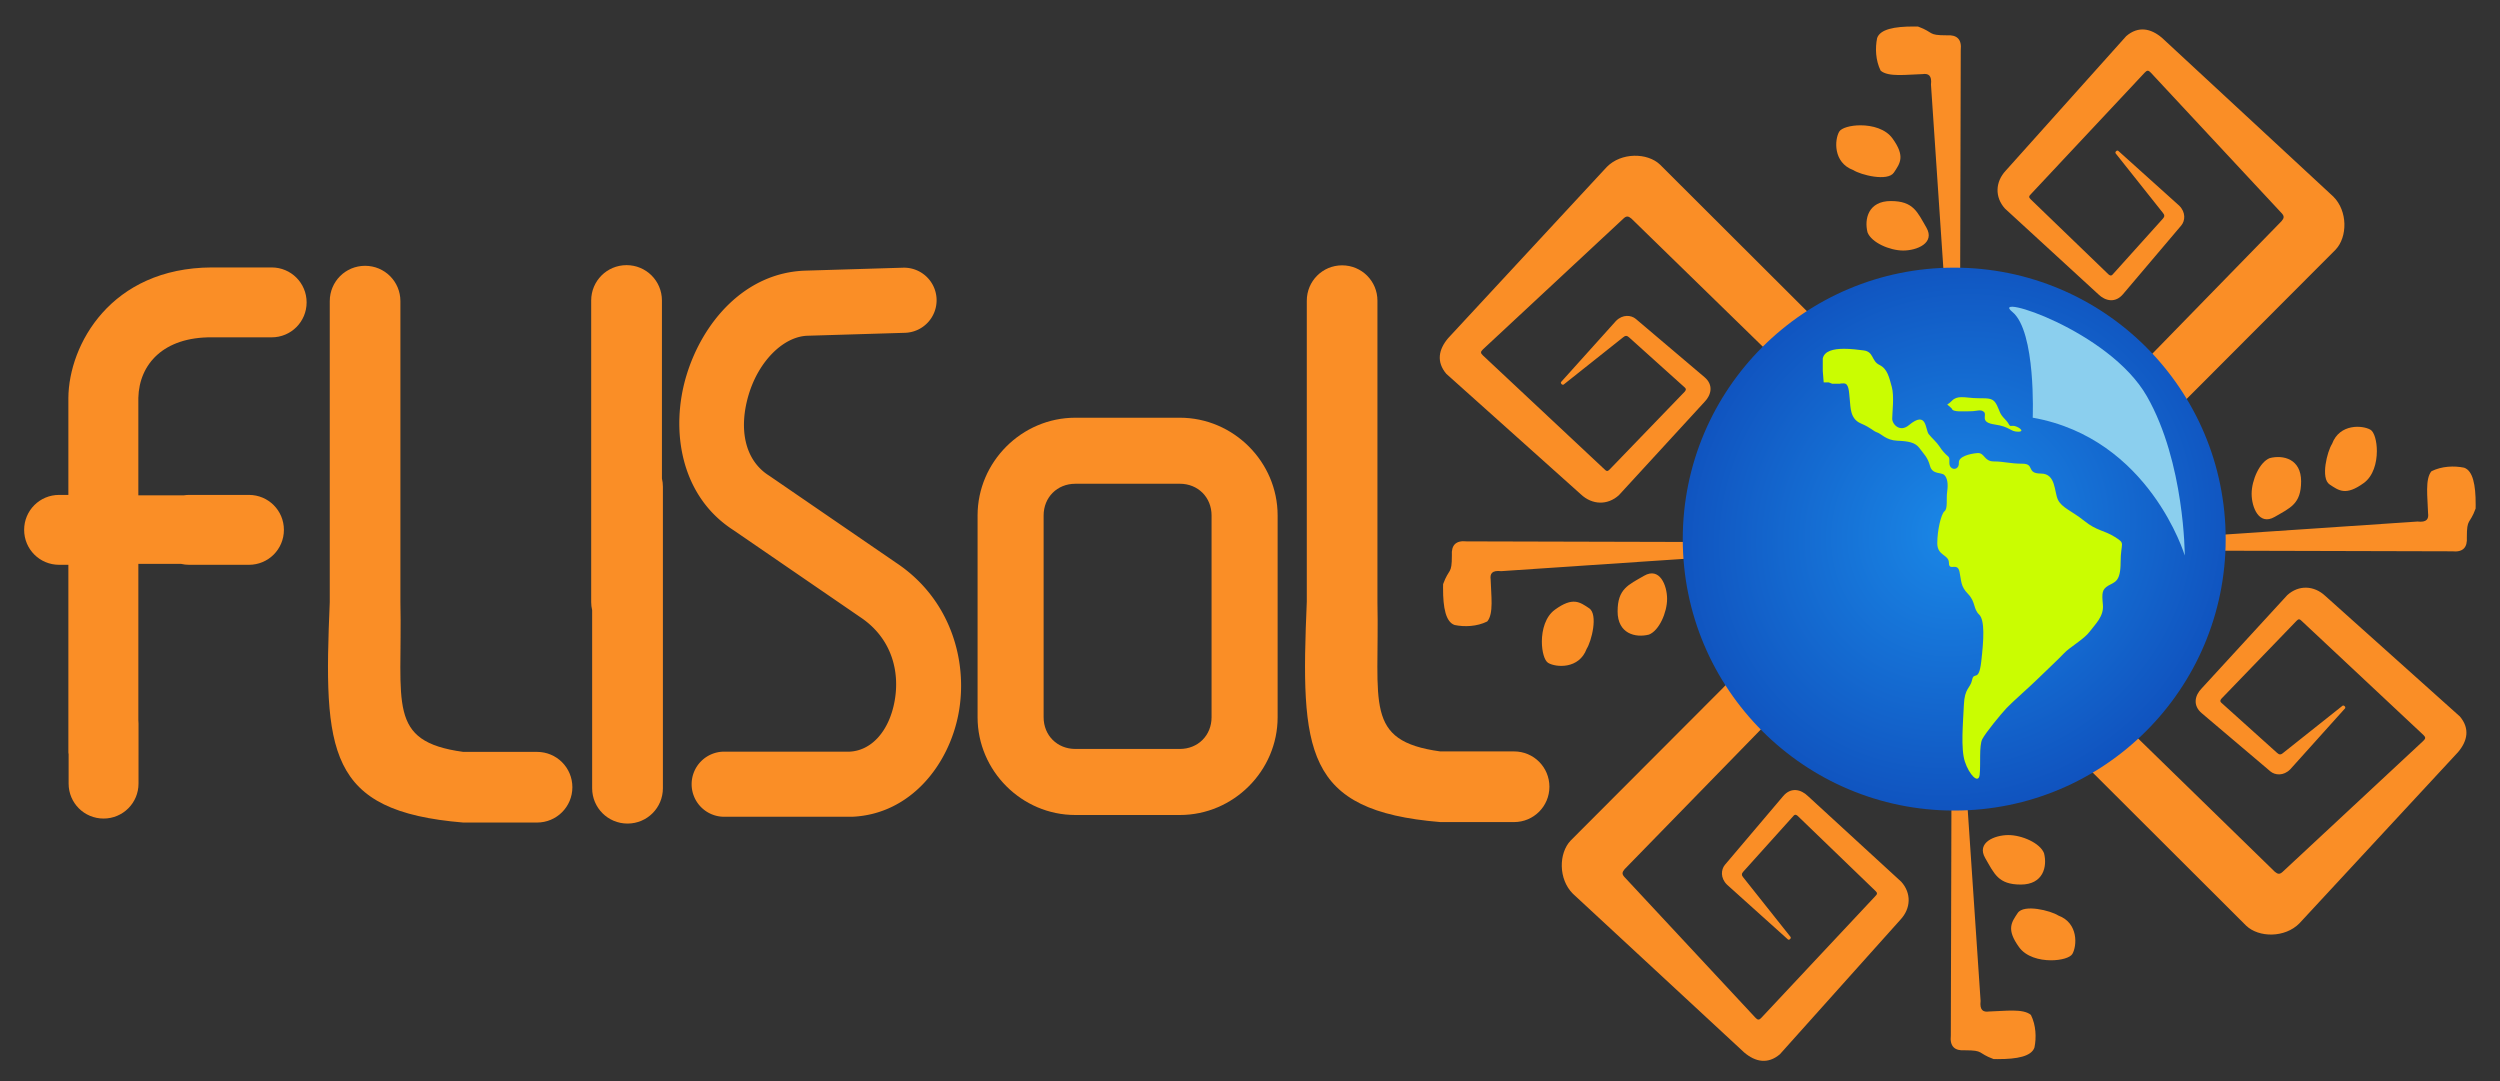 <?xml version="1.0" encoding="UTF-8" standalone="no"?>
<!-- Created with Inkscape (http://www.inkscape.org/) -->

<svg
   width="252mm"
   height="109mm"
   viewBox="0 0 252 109"
   version="1.1"
   id="svg5"
   inkscape:version="1.1.1 (3bf5ae0d25, 2021-09-20)"
   sodipodi:docname="Logo_FLISoL.svg"
   xmlns:inkscape="http://www.inkscape.org/namespaces/inkscape"
   xmlns:sodipodi="http://sodipodi.sourceforge.net/DTD/sodipodi-0.dtd"
   xmlns:xlink="http://www.w3.org/1999/xlink"
   xmlns="http://www.w3.org/2000/svg"
   xmlns:svg="http://www.w3.org/2000/svg">
  <rect x="0" y="0" width="252" height="109" fill="#333333" stroke="none"/>
  <sodipodi:namedview
     id="namedview7"
     pagecolor="#ffffff"
     bordercolor="#666666"
     borderopacity="1.0"
     inkscape:pageshadow="2"
     inkscape:pageopacity="0.0"
     inkscape:pagecheckerboard="0"
     inkscape:document-units="mm"
     showgrid="false"
     inkscape:zoom="0.60501038"
     inkscape:cx="1237.1689"
     inkscape:cy="407.43103"
     inkscape:window-width="1366"
     inkscape:window-height="739"
     inkscape:window-x="0"
     inkscape:window-y="0"
     inkscape:window-maximized="1"
     inkscape:current-layer="layer1" />
  <defs
     id="defs2">
    <linearGradient
       inkscape:collect="always"
       id="linearGradient1027">
      <stop
         style="stop-color:#1a88e7;stop-opacity:1;"
         offset="0"
         id="stop1023" />
      <stop
         style="stop-color:#000080;stop-opacity:1"
         offset="1"
         id="stop1025" />
    </linearGradient>
    <radialGradient
       inkscape:collect="always"
       xlink:href="#linearGradient1027"
       id="radialGradient1029"
       cx="195.025"
       cy="68.065"
       fx="195.025"
       fy="68.065"
       r="27.363"
       gradientUnits="userSpaceOnUse"
       gradientTransform="matrix(1.985,-1.902,1.796,1.874,-312.123,296.933)" />
  </defs>
  <g
     inkscape:label="Capa 1"
     inkscape:groupmode="layer"
     id="layer1">
    <g
       id="g37974"
       transform="translate(-20.108,-11.642)">
      <path
         id="rect1260-5-6"
         style="opacity:1;fill:#fa8e26;fill-opacity:1;stroke:none;stroke-width:0.278;stroke-linecap:square;stroke-miterlimit:4;stroke-dasharray:none"
         d="M 60.469,72.335 V 41.996 c 0,-1.973 -1.588,-3.561 -3.561,-3.561 -1.972,0 -3.56,1.588 -3.56,3.561 v 30.338 c -0.634,15.108 -0.29,21.08 13.455,22.22 h 7.44 c 1.972,0 3.561,-1.588 3.561,-3.561 0,-1.973 -1.588,-3.561 -3.561,-3.561 H 66.804 C 59.059,86.376 60.69,82.604 60.469,72.335 Z"
         sodipodi:nodetypes="csssccssscc" />
      <path
         id="rect1260-5-6-2"
         style="fill:#fa8e26;fill-opacity:1;stroke:none;stroke-width:0.278;stroke-linecap:square;stroke-miterlimit:4;stroke-dasharray:none"
         d="M 158.954,72.287 V 41.949 c 0,-1.973 -1.588,-3.561 -3.561,-3.561 -1.972,0 -3.56,1.588 -3.56,3.561 v 30.338 c -0.634,15.108 -0.29,21.08 13.455,22.22 h 7.44 c 1.972,0 3.561,-1.588 3.561,-3.561 0,-1.973 -1.588,-3.561 -3.561,-3.561 h -7.44 c -7.745,-1.058 -6.114,-4.83 -6.335,-15.099 z"
         sodipodi:nodetypes="csssccssscc" />
      <path
         id="rect900-7"
         style="fill:#fa8e26;fill-opacity:1;stroke:none;stroke-width:0.297;stroke-linecap:square;stroke-miterlimit:4;stroke-dasharray:none"
         d="m 41.446,45.645 h 6.047 c 1.952,0 3.522,-1.571 3.522,-3.522 0,-1.952 -1.571,-3.523 -3.522,-3.523 h -6.047 C 31.285,38.644 27.039,46.386 27,51.756 v 9.773 h -0.935 c -1.952,0 -3.523,1.571 -3.523,3.523 0,1.952 1.571,3.522 3.523,3.522 h 0.935 v 18.919 c 0,0.063 0.009,0.124 0.025,0.182 v 2.955 c 0,1.952 1.571,3.522 3.523,3.522 1.952,0 3.523,-1.571 3.523,-3.522 V 84.584 c 0,-0.116 -0.006,-0.231 -0.017,-0.345 V 68.482 h 4.31 c 0.255,0.058 0.52,0.092 0.793,0.092 h 6.047 c 1.952,0 3.522,-1.571 3.522,-3.522 0,-1.952 -1.571,-3.523 -3.522,-3.523 h -6.047 c -0.176,0 -0.348,0.017 -0.517,0.041 h -4.587 v -9.815 c 0.084,-3.435 2.564,-6.144 7.392,-6.111 z"
         sodipodi:nodetypes="cssscccssscscsssscccssssscccc" />
      <path
         id="rect1260-5-3"
         style="fill:#fa8e26;fill-opacity:1;stroke:none;stroke-width:1.051;stroke-linecap:square;stroke-miterlimit:4;stroke-dasharray:none"
         d="m 314.209,144.785 c -7.455,0 -13.457,6.002 -13.457,13.457 V 272.904 c 0,1.077 0.128,2.122 0.365,3.125 v 67.711 c 0,7.455 6.002,13.459 13.457,13.459 7.455,0 13.457,-6.003 13.457,-13.459 V 229.078 c 0,-1.077 -0.128,-2.122 -0.365,-3.125 v -67.711 c 0,-7.455 -6.002,-13.457 -13.457,-13.457 z"
         transform="scale(0.265)" />
      <path
         style="color:#000000;fill:#fa8e26;fill-opacity:1;stroke:none;stroke-linecap:round;-inkscape-stroke:none"
         d="m 111.136,38.626 -9.803,0.295 c -6.155,0.176 -10.417,5.225 -12.033,10.574 -1.616,5.349 -0.691,12.089 4.736,15.584 l 12.754,8.75 0.021,0.014 c 3.161,2.096 4.025,5.451 3.473,8.475 -0.551,3.016 -2.317,4.981 -4.529,5.09 H 93.107 a 3.283,3.283 0 0 0 -3.283,3.283 3.283,3.283 0 0 0 3.283,3.281 h 12.855 l 0.074,-0.002 c 5.836,-0.264 9.746,-5.225 10.705,-10.473 0.959,-5.247 -0.835,-11.501 -6.301,-15.125 l -12.809,-8.787 -0.041,-0.025 c -2.47,-1.591 -3.026,-4.79 -2.006,-8.166 1.02,-3.376 3.511,-5.841 5.936,-5.91 h 0.002 l 9.812,-0.295 a 3.283,3.283 0 0 0 3.182,-3.381 3.283,3.283 0 0 0 -3.381,-3.182 z"
         id="path9241" />
      <path
         style="color:#000000;fill:#fa8e26;fill-opacity:1;stroke:none;stroke-linecap:round;-inkscape-stroke:none"
         d="m 128.502,53.748 c -5.401,0 -9.854,4.45 -9.854,9.852 v 20.342 c 0,5.401 4.452,9.852 9.854,9.852 h 10.537 c 5.401,0 9.854,-4.45 9.854,-9.852 V 63.6 c 0,-5.401 -4.452,-9.852 -9.854,-9.852 z m 0,6.656 h 10.537 c 1.828,0 3.195,1.367 3.195,3.195 v 20.342 c 0,1.828 -1.367,3.195 -3.195,3.195 h -10.537 c -1.828,0 -3.197,-1.367 -3.197,-3.195 V 63.6 c 0,-1.828 1.369,-3.195 3.197,-3.195 z"
         id="rect9870" />
    </g>
    <g
       id="g45503"
       transform="translate(-20.108,-11.642)">
      <g
         id="g45498">
        <path
           style="fill:#fa8e26;fill-opacity:1;stroke:none;stroke-width:0.265px;stroke-linecap:butt;stroke-linejoin:miter;stroke-opacity:1"
           d="m 233.631,26.849 c -0.116,-0.105 -0.355,0.094 -0.273,0.245 l 4.759,5.99 c 0.203,0.23 0.191,0.402 0.011,0.597 l -5.053,5.616 c -0.173,0.205 -0.317,0.098 -0.435,-10e-4 l -7.844,-7.568 c -0.212,-0.203 -0.185,-0.317 0.057,-0.55 l 11.446,-12.219 c 0.233,-0.249 0.369,-0.252 0.606,8.4e-4 l 13.199,14.177 c 0.277,0.299 0.241,0.491 -0.009,0.789 l -13.515,13.864 -11.609,12.057 3.118,4.949 12.086,-12.593 15.357,-15.39 c 1.214,-1.274 1.241,-3.901 -0.23,-5.359 l -17.268,-16.001 c -1.138,-0.964 -2.387,-1.201 -3.594,-0.18 l -12.144,13.559 c -1.079,1.148 -1.121,2.689 -0.09,3.832 l 9.406,8.634 c 0.711,0.694 1.718,0.916 2.494,0 l 5.879,-6.935 c 0.38,-0.459 0.476,-1.311 -0.214,-1.992 z"
           id="path38089-7"
           sodipodi:nodetypes="ccccccccccccccccccccccccccc" />
        <path
           style="fill:#fa8e26;fill-opacity:1;stroke:none;stroke-width:0.265px;stroke-linecap:butt;stroke-linejoin:miter;stroke-opacity:1"
           d="m 177.475,50.136 c -0.105,0.116 0.094,0.355 0.245,0.273 l 5.99,-4.759 c 0.23,-0.203 0.402,-0.191 0.597,-0.011 l 5.616,5.053 c 0.205,0.173 0.098,0.317 -0.001,0.435 l -7.568,7.844 c -0.203,0.212 -0.317,0.185 -0.55,-0.056 L 169.584,47.468 c -0.249,-0.233 -0.252,-0.369 8.4e-4,-0.606 l 14.177,-13.199 c 0.299,-0.277 0.491,-0.241 0.789,0.009 l 13.864,13.515 12.057,11.609 4.949,-3.118 L 202.828,43.591 187.438,28.234 c -1.274,-1.214 -3.901,-1.241 -5.359,0.23 l -16.001,17.268 c -0.964,1.138 -1.201,2.387 -0.18,3.594 l 13.559,12.144 c 1.148,1.079 2.689,1.121 3.832,0.09 l 8.634,-9.406 c 0.694,-0.711 0.916,-1.718 0,-2.494 l -6.935,-5.879 c -0.459,-0.38 -1.311,-0.476 -1.992,0.214 z"
           id="path38089"
           sodipodi:nodetypes="ccccccccccccccccccccccccccc" />
      </g>
    </g>
    <g
       id="g45503-9"
       transform="translate(36.404,-9.764)">
      <g
         id="g45498-3"
         transform="rotate(180,188.724,65.654)">
        <path
           style="fill:#fa8e26;fill-opacity:1;stroke:none;stroke-width:0.265px;stroke-linecap:butt;stroke-linejoin:miter;stroke-opacity:1"
           d="m 233.631,26.849 c -0.116,-0.105 -0.355,0.094 -0.273,0.245 l 4.759,5.99 c 0.203,0.23 0.191,0.402 0.011,0.597 l -5.053,5.616 c -0.173,0.205 -0.317,0.098 -0.435,-10e-4 l -7.844,-7.568 c -0.212,-0.203 -0.185,-0.317 0.057,-0.55 l 11.446,-12.219 c 0.233,-0.249 0.369,-0.252 0.606,8.4e-4 l 13.199,14.177 c 0.277,0.299 0.241,0.491 -0.009,0.789 l -13.515,13.864 -11.609,12.057 3.118,4.949 12.086,-12.593 15.357,-15.39 c 1.214,-1.274 1.241,-3.901 -0.23,-5.359 l -17.268,-16.001 c -1.138,-0.964 -2.387,-1.201 -3.594,-0.18 l -12.144,13.559 c -1.079,1.148 -1.121,2.689 -0.09,3.832 l 9.406,8.634 c 0.711,0.694 1.718,0.916 2.494,0 l 5.879,-6.935 c 0.38,-0.459 0.476,-1.311 -0.214,-1.992 z"
           id="path38089-7-6"
           sodipodi:nodetypes="ccccccccccccccccccccccccccc" />
        <path
           style="fill:#fa8e26;fill-opacity:1;stroke:none;stroke-width:0.265px;stroke-linecap:butt;stroke-linejoin:miter;stroke-opacity:1"
           d="m 177.475,50.136 c -0.105,0.116 0.094,0.355 0.245,0.273 l 5.99,-4.759 c 0.23,-0.203 0.402,-0.191 0.597,-0.011 l 5.616,5.053 c 0.205,0.173 0.098,0.317 -0.001,0.435 l -7.568,7.844 c -0.203,0.212 -0.317,0.185 -0.55,-0.056 L 169.584,47.468 c -0.249,-0.233 -0.252,-0.369 8.4e-4,-0.606 l 14.177,-13.199 c 0.299,-0.277 0.491,-0.241 0.789,0.009 l 13.864,13.515 12.057,11.609 4.949,-3.118 L 202.828,43.591 187.438,28.234 c -1.274,-1.214 -3.901,-1.241 -5.359,0.23 l -16.001,17.268 c -0.964,1.138 -1.201,2.387 -0.18,3.594 l 13.559,12.144 c 1.148,1.079 2.689,1.121 3.832,0.09 l 8.634,-9.406 c 0.694,-0.711 0.916,-1.718 0,-2.494 l -6.935,-5.879 c -0.459,-0.38 -1.311,-0.476 -1.992,0.214 z"
           id="path38089-0"
           sodipodi:nodetypes="ccccccccccccccccccccccccccc" />
      </g>
    </g>
    <g
       id="g62034"
       transform="translate(-20.108,-11.642)">
      <g
         id="g45503-9-6"
         transform="translate(184.361,-48.077)">
        <path
           id="path45636-8"
           style="fill:#fa8e26;fill-opacity:1;stroke:none;stroke-width:0.265px;stroke-linecap:butt;stroke-linejoin:miter;stroke-opacity:1"
           d="m 28.678,62.391 c -1.995,-0.009 -3.418,0.283 -3.717,1.167 -0.205,0.996 -0.161,2.247 0.357,3.285 0.781,0.671 2.647,0.385 4.234,0.345 0.562,-0.078 0.947,0.113 0.838,1.061 l 1.784,26.483 1.153,-5.511 0.064,-24.455 c 0.116,-1.09 -0.384,-1.556 -1.414,-1.487 -1.97,0 -1.234,-0.276 -2.893,-0.883 -0.138,-0.003 -0.274,-0.005 -0.407,-0.006 z m -5.377,9.959 c -1.034,-0.003 -1.938,0.267 -2.158,0.634 -0.468,0.783 -0.65,3.12 1.419,3.882 0.743,0.483 3.47,1.182 4.091,0.246 0.62,-0.936 1.169,-1.63 -0.144,-3.442 -0.697,-0.962 -2.036,-1.317 -3.208,-1.32 z m 3.043,7.634 c -2.274,0 -2.695,1.814 -2.348,3.163 0.403,1.027 2.23,1.826 3.599,1.826 1.369,0 3.242,-0.75 2.328,-2.323 C 29.008,81.078 28.618,79.985 26.343,79.985 Z" />
      </g>
      <g
         id="g45503-9-6-0"
         transform="rotate(180,125.071,90.395)">
        <path
           id="path45636-8-2"
           style="fill:#fa8e26;fill-opacity:1;stroke:none;stroke-width:0.265px;stroke-linecap:butt;stroke-linejoin:miter;stroke-opacity:1"
           d="m 28.678,62.391 c -1.995,-0.009 -3.418,0.283 -3.717,1.167 -0.205,0.996 -0.161,2.247 0.357,3.285 0.781,0.671 2.647,0.385 4.234,0.345 0.562,-0.078 0.947,0.113 0.838,1.061 l 1.784,26.483 1.153,-5.511 0.064,-24.455 c 0.116,-1.09 -0.384,-1.556 -1.414,-1.487 -1.97,0 -1.234,-0.276 -2.893,-0.883 -0.138,-0.003 -0.274,-0.005 -0.407,-0.006 z m -5.377,9.959 c -1.034,-0.003 -1.938,0.267 -2.158,0.634 -0.468,0.783 -0.65,3.12 1.419,3.882 0.743,0.483 3.47,1.182 4.091,0.246 0.62,-0.936 1.169,-1.63 -0.144,-3.442 -0.697,-0.962 -2.036,-1.317 -3.208,-1.32 z m 3.043,7.634 c -2.274,0 -2.695,1.814 -2.348,3.163 0.403,1.027 2.23,1.826 3.599,1.826 1.369,0 3.242,-0.75 2.328,-2.323 C 29.008,81.078 28.618,79.985 26.343,79.985 Z" />
      </g>
    </g>
    <g
       id="g62034-5"
       transform="rotate(90,213.02,50.84)">
      <g
         id="g45503-9-6-9"
         transform="translate(184.361,-48.077)">
        <path
           id="path45636-8-22"
           style="fill:#fa8e26;fill-opacity:1;stroke:none;stroke-width:0.265px;stroke-linecap:butt;stroke-linejoin:miter;stroke-opacity:1"
           d="m 28.678,62.391 c -1.995,-0.009 -3.418,0.283 -3.717,1.167 -0.205,0.996 -0.161,2.247 0.357,3.285 0.781,0.671 2.647,0.385 4.234,0.345 0.562,-0.078 0.947,0.113 0.838,1.061 l 1.784,26.483 1.153,-5.511 0.064,-24.455 c 0.116,-1.09 -0.384,-1.556 -1.414,-1.487 -1.97,0 -1.234,-0.276 -2.893,-0.883 -0.138,-0.003 -0.274,-0.005 -0.407,-0.006 z m -5.377,9.959 c -1.034,-0.003 -1.938,0.267 -2.158,0.634 -0.468,0.783 -0.65,3.12 1.419,3.882 0.743,0.483 3.47,1.182 4.091,0.246 0.62,-0.936 1.169,-1.63 -0.144,-3.442 -0.697,-0.962 -2.036,-1.317 -3.208,-1.32 z m 3.043,7.634 c -2.274,0 -2.695,1.814 -2.348,3.163 0.403,1.027 2.23,1.826 3.599,1.826 1.369,0 3.242,-0.75 2.328,-2.323 C 29.008,81.078 28.618,79.985 26.343,79.985 Z" />
      </g>
      <g
         id="g45503-9-6-0-8"
         transform="rotate(180,125.071,90.395)">
        <path
           id="path45636-8-2-9"
           style="fill:#fa8e26;fill-opacity:1;stroke:none;stroke-width:0.265px;stroke-linecap:butt;stroke-linejoin:miter;stroke-opacity:1"
           d="m 28.678,62.391 c -1.995,-0.009 -3.418,0.283 -3.717,1.167 -0.205,0.996 -0.161,2.247 0.357,3.285 0.781,0.671 2.647,0.385 4.234,0.345 0.562,-0.078 0.947,0.113 0.838,1.061 l 1.784,26.483 1.153,-5.511 0.064,-24.455 c 0.116,-1.09 -0.384,-1.556 -1.414,-1.487 -1.97,0 -1.234,-0.276 -2.893,-0.883 -0.138,-0.003 -0.274,-0.005 -0.407,-0.006 z m -5.377,9.959 c -1.034,-0.003 -1.938,0.267 -2.158,0.634 -0.468,0.783 -0.65,3.12 1.419,3.882 0.743,0.483 3.47,1.182 4.091,0.246 0.62,-0.936 1.169,-1.63 -0.144,-3.442 -0.697,-0.962 -2.036,-1.317 -3.208,-1.32 z m 3.043,7.634 c -2.274,0 -2.695,1.814 -2.348,3.163 0.403,1.027 2.23,1.826 3.599,1.826 1.369,0 3.242,-0.75 2.328,-2.323 C 29.008,81.078 28.618,79.985 26.343,79.985 Z" />
      </g>
    </g>
    <ellipse
       style="fill:url(#radialGradient1029);fill-opacity:1;stroke:none;stroke-width:0.479;stroke-linecap:round;stroke-miterlimit:4;stroke-dasharray:none"
       id="path62140"
       cx="196.985"
       cy="54.342"
       rx="27.363"
       ry="27.363" />
    <path
       id="path62424"
       style="fill:#cafd01;fill-opacity:1;stroke:none;stroke-width:0.265px;stroke-linecap:butt;stroke-linejoin:miter;stroke-opacity:1"
       d="m 185.82,35.159 c -0.986,0.007 -1.932,0.209 -2.084,0.981 v 1.256 l 0.092,1.153 h 0.522 l 0.326,0.129 h 0.844 c 0,0 -0.18,-0.03 0.344,-0.03 0.524,0 0.51,0.872 0.594,1.644 0.084,0.772 0.029,1.927 1.109,2.387 1.08,0.46 1.238,0.777 1.648,0.908 0.411,0.131 0.901,0.79 2.028,0.837 1.127,0.047 1.821,0.164 2.255,0.766 0.435,0.602 0.806,0.885 1.047,1.778 0.241,0.893 1.142,0.611 1.45,0.919 0.308,0.307 0.391,0.904 0.281,1.658 -0.11,0.755 0.079,1.715 -0.27,1.991 -0.349,0.275 -0.728,1.93 -0.728,3.226 0,1.296 1.174,1.109 1.174,1.985 0,0.877 0.851,-0.114 1.063,0.876 0.213,0.991 0.093,1.452 0.866,2.25 0.772,0.798 0.513,1.501 1.112,2.07 0.599,0.569 0.465,2.591 0.217,4.738 -0.248,2.147 -0.734,0.95 -0.92,1.844 -0.186,0.895 -0.758,0.781 -0.833,2.549 -0.075,1.768 -0.331,4.38 0.103,5.7 0.434,1.32 1.372,2.302 1.49,1.32 0.118,-0.982 -0.073,-2.933 0.262,-3.583 0.335,-0.65 1.872,-2.524 2.453,-3.141 0.581,-0.617 2.38,-2.189 3.143,-2.942 0.763,-0.753 2.096,-1.986 2.657,-2.589 0.561,-0.603 2.002,-1.399 2.583,-2.181 0.581,-0.782 1.435,-1.529 1.323,-2.704 -0.112,-1.174 -0.091,-1.543 0.544,-1.921 0.635,-0.378 1.244,-0.352 1.244,-2.375 0,-2.022 0.558,-1.818 -0.573,-2.527 -1.13,-0.709 -1.807,-0.598 -3.077,-1.616 -1.27,-1.018 -2.285,-1.332 -2.671,-2.145 -0.386,-0.813 -0.194,-2.635 -1.713,-2.635 -1.519,0 -0.59,-0.994 -1.865,-0.994 -1.275,0 -1.85,-0.228 -2.875,-0.228 -1.025,0 -0.909,-0.904 -1.674,-0.842 -0.765,0.061 -1.898,0.354 -1.857,0.962 0.04,0.608 -0.491,0.789 -0.804,0.478 -0.313,-0.311 -0.003,-0.881 -0.277,-1.105 -0.275,-0.224 -0.602,-0.574 -0.884,-1.013 -0.282,-0.439 -0.697,-0.764 -1.069,-1.224 -0.373,-0.46 -0.159,-2.449 -2.014,-0.905 -0.892,0.742 -1.671,-0.083 -1.671,-0.665 0,-0.582 0.219,-2.281 -0.044,-3.207 -0.263,-0.926 -0.42,-1.807 -1.244,-2.207 -0.824,-0.4 -0.555,-1.341 -1.609,-1.466 -0.461,-0.055 -1.253,-0.167 -2.021,-0.162 z m 11.873,4.875 c -0.367,0.007 -0.678,0.09 -0.939,0.362 -0.598,0.621 -0.634,0.132 -0.003,0.803 h 10e-4 c 0.068,0.366 1.211,0.256 1.873,0.256 0.661,0 1.022,-0.238 1.363,0.073 0.341,0.312 -0.493,1.036 1.08,1.261 1.573,0.225 1.535,0.726 2.364,0.726 0.829,0 -0.155,-0.644 -0.582,-0.591 -0.428,0.053 -0.161,-0.058 -0.748,-0.667 -0.587,-0.609 -0.468,-0.717 -0.817,-1.416 -0.348,-0.699 -0.699,-0.7 -1.887,-0.7 -0.668,0 -1.232,-0.116 -1.703,-0.107 z" />
    <path
       style="fill:#8bcfee;fill-opacity:1;stroke:none;stroke-width:0.265px;stroke-linecap:butt;stroke-linejoin:miter;stroke-opacity:1"
       d="m 204.898,42.102 c 0,0 0.35,-8.702 -2.058,-10.666 -2.408,-1.964 9.766,1.84 13.575,8.521 3.809,6.681 3.809,16.038 3.809,16.038 0,0 -3.536,-11.8 -15.327,-13.893 z"
       id="path72427" />
  </g>
</svg>
